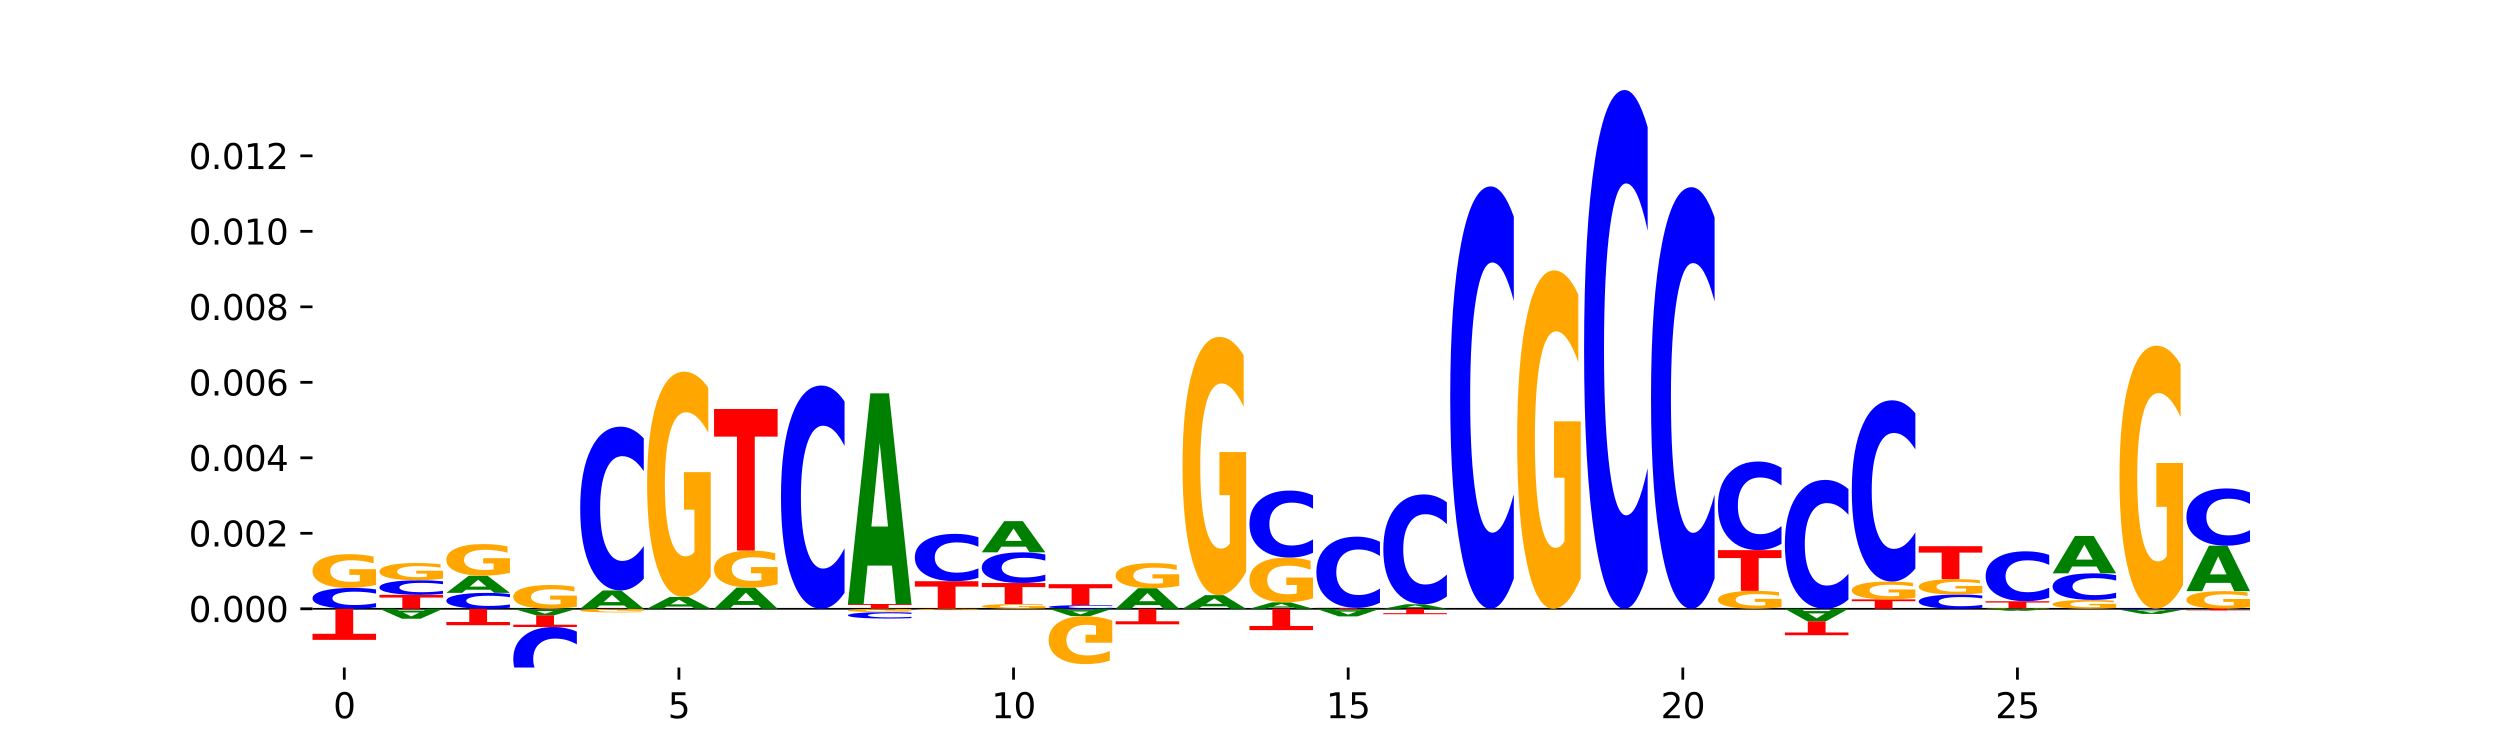 <?xml version="1.0" encoding="utf-8" standalone="no"?>
<!DOCTYPE svg PUBLIC "-//W3C//DTD SVG 1.1//EN"
  "http://www.w3.org/Graphics/SVG/1.1/DTD/svg11.dtd">
<svg xmlns:xlink="http://www.w3.org/1999/xlink" width="720pt" height="216pt" viewBox="0 0 720 216" xmlns="http://www.w3.org/2000/svg" version="1.1">
 <defs>
  <style type="text/css">*{stroke-linejoin: round; stroke-linecap: butt}</style>
 </defs>
 <g id="figure_1">
  <g id="patch_1">
   <path d="M 0 216 
L 720 216 
L 720 0 
L 0 0 
z
" style="fill: #ffffff"/>
  </g>
  <g id="axes_1">
   <g id="patch_2">
    <path d="M 90 192.24 
L 648 192.24 
L 648 25.92 
L 90 25.92 
z
" style="fill: #ffffff"/>
   </g>
   <g id="line2d_1">
    <path d="M 90 175.331 
L 648 175.331 
" clip-path="url(#pb44846cdb2)" style="fill: none; stroke: #000000; stroke-width: 0.5; stroke-linecap: square"/>
   </g>
   <g id="patch_3">
    <path d="M 108.311 174.9 
Q 106.779 175.114 105.123 175.222 
Q 103.467 175.331 101.663 175.331 
Q 96.284 175.331 93.142 174.522 
Q 90 173.712 90 172.328 
Q 90 170.938 93.142 170.13 
Q 96.284 169.321 101.663 169.321 
Q 103.467 169.321 105.123 169.43 
Q 106.779 169.538 108.311 169.752 
L 108.311 170.95 
Q 106.765 170.667 105.266 170.535 
Q 103.767 170.403 102.11 170.403 
Q 99.139 170.403 97.437 170.916 
Q 95.739 171.428 95.739 172.328 
Q 95.739 173.224 97.437 173.737 
Q 99.139 174.249 102.11 174.249 
Q 103.767 174.249 105.266 174.117 
Q 106.765 173.984 108.311 173.701 
L 108.311 174.9 
z
" clip-path="url(#pb44846cdb2)" style="fill: #0000ff"/>
   </g>
   <g id="patch_4">
    <path d="M 108.311 168.441 
Q 106.464 168.881 104.478 169.102 
Q 102.492 169.321 100.374 169.321 
Q 95.589 169.321 92.795 168.012 
Q 90 166.703 90 164.465 
Q 90 162.201 92.844 160.902 
Q 95.692 159.603 100.645 159.603 
Q 102.553 159.603 104.302 159.78 
Q 106.054 159.955 107.605 160.3 
L 107.605 162.237 
Q 106.005 161.793 104.421 161.574 
Q 102.836 161.354 101.244 161.354 
Q 98.298 161.354 96.701 162.161 
Q 95.105 162.966 95.105 164.465 
Q 95.105 165.95 96.644 166.761 
Q 98.183 167.57 101.014 167.57 
Q 101.786 167.57 102.447 167.524 
Q 103.107 167.476 103.633 167.376 
L 103.633 165.557 
L 100.616 165.557 
L 100.616 163.937 
L 108.311 163.937 
L 108.311 168.441 
z
" clip-path="url(#pb44846cdb2)" style="fill: #ffa600"/>
   </g>
   <g id="patch_5">
    <path d="M 109.275 171.315 
L 127.585 171.315 
L 127.585 172.098 
L 120.998 172.098 
L 120.998 175.331 
L 115.875 175.331 
L 115.875 172.098 
L 109.275 172.098 
L 109.275 171.315 
z
" clip-path="url(#pb44846cdb2)" style="fill: #ff0000"/>
   </g>
   <g id="patch_6">
    <path d="M 127.585 171.013 
Q 126.054 171.163 124.398 171.238 
Q 122.741 171.315 120.937 171.315 
Q 115.558 171.315 112.416 170.748 
Q 109.275 170.182 109.275 169.213 
Q 109.275 168.242 112.416 167.676 
Q 115.558 167.11 120.937 167.11 
Q 122.741 167.11 124.398 167.186 
Q 126.054 167.262 127.585 167.411 
L 127.585 168.249 
Q 126.04 168.051 124.541 167.959 
Q 123.041 167.867 121.385 167.867 
Q 118.414 167.867 116.712 168.226 
Q 115.014 168.584 115.014 169.213 
Q 115.014 169.841 116.712 170.199 
Q 118.414 170.557 121.385 170.557 
Q 123.041 170.557 124.541 170.465 
Q 126.04 170.372 127.585 170.174 
L 127.585 171.013 
z
" clip-path="url(#pb44846cdb2)" style="fill: #0000ff"/>
   </g>
   <g id="patch_7">
    <path d="M 127.585 166.661 
Q 125.739 166.885 123.753 166.998 
Q 121.766 167.11 119.649 167.11 
Q 114.864 167.11 112.069 166.442 
Q 109.275 165.774 109.275 164.631 
Q 109.275 163.475 112.119 162.812 
Q 114.966 162.149 119.92 162.149 
Q 121.828 162.149 123.576 162.24 
Q 125.328 162.329 126.88 162.505 
L 126.88 163.494 
Q 125.279 163.267 123.695 163.156 
Q 122.111 163.043 120.519 163.043 
Q 117.572 163.043 115.976 163.455 
Q 114.38 163.866 114.38 164.631 
Q 114.38 165.389 115.919 165.803 
Q 117.457 166.216 120.289 166.216 
Q 121.061 166.216 121.721 166.193 
Q 122.382 166.168 122.907 166.117 
L 122.907 165.188 
L 119.891 165.188 
L 119.891 164.362 
L 127.585 164.362 
L 127.585 166.661 
z
" clip-path="url(#pb44846cdb2)" style="fill: #ffa600"/>
   </g>
   <g id="patch_8">
    <path d="M 146.86 175.003 
Q 145.328 175.166 143.672 175.248 
Q 142.016 175.331 140.212 175.331 
Q 134.833 175.331 131.691 174.714 
Q 128.549 174.098 128.549 173.043 
Q 128.549 171.984 131.691 171.368 
Q 134.833 170.752 140.212 170.752 
Q 142.016 170.752 143.672 170.835 
Q 145.328 170.917 146.86 171.08 
L 146.86 171.993 
Q 145.315 171.777 143.815 171.677 
Q 142.316 171.577 140.66 171.577 
Q 137.689 171.577 135.986 171.967 
Q 134.288 172.357 134.288 173.043 
Q 134.288 173.726 135.986 174.117 
Q 137.689 174.506 140.66 174.506 
Q 142.316 174.506 143.815 174.406 
Q 145.315 174.305 146.86 174.089 
L 146.86 175.003 
z
" clip-path="url(#pb44846cdb2)" style="fill: #0000ff"/>
   </g>
   <g id="patch_9">
    <path d="M 141.233 169.85 
L 134.191 169.85 
L 133.079 170.752 
L 128.549 170.752 
L 135.018 165.803 
L 140.391 165.803 
L 146.86 170.752 
L 142.334 170.752 
L 141.233 169.85 
z
M 135.314 168.932 
L 140.099 168.932 
L 137.71 166.963 
L 135.314 168.932 
z
" clip-path="url(#pb44846cdb2)" style="fill: #008000"/>
   </g>
   <g id="patch_10">
    <path d="M 146.86 164.979 
Q 145.013 165.391 143.027 165.598 
Q 141.041 165.803 138.923 165.803 
Q 134.139 165.803 131.344 164.576 
Q 128.549 163.35 128.549 161.253 
Q 128.549 159.132 131.393 157.915 
Q 134.241 156.698 139.194 156.698 
Q 141.103 156.698 142.851 156.864 
Q 144.603 157.027 146.154 157.351 
L 146.154 159.166 
Q 144.554 158.75 142.97 158.545 
Q 141.386 158.338 139.793 158.338 
Q 136.847 158.338 135.251 159.094 
Q 133.654 159.848 133.654 161.253 
Q 133.654 162.645 135.193 163.405 
Q 136.732 164.163 139.564 164.163 
Q 140.335 164.163 140.996 164.119 
Q 141.657 164.074 142.182 163.98 
L 142.182 162.276 
L 139.166 162.276 
L 139.166 160.759 
L 146.86 160.759 
L 146.86 164.979 
z
" clip-path="url(#pb44846cdb2)" style="fill: #ffa600"/>
   </g>
   <g id="patch_11">
    <path d="M 166.135 174.711 
Q 164.288 175.021 162.302 175.177 
Q 160.316 175.331 158.198 175.331 
Q 153.413 175.331 150.618 174.408 
Q 147.824 173.486 147.824 171.907 
Q 147.824 170.311 150.668 169.395 
Q 153.516 168.479 158.469 168.479 
Q 160.377 168.479 162.125 168.604 
Q 163.878 168.727 165.429 168.971 
L 165.429 170.336 
Q 163.828 170.024 162.244 169.869 
Q 160.66 169.714 159.068 169.714 
Q 156.122 169.714 154.525 170.283 
Q 152.929 170.85 152.929 171.907 
Q 152.929 172.955 154.468 173.527 
Q 156.007 174.097 158.838 174.097 
Q 159.61 174.097 160.27 174.064 
Q 160.931 174.03 161.456 173.96 
L 161.456 172.677 
L 158.44 172.677 
L 158.44 171.535 
L 166.135 171.535 
L 166.135 174.711 
z
" clip-path="url(#pb44846cdb2)" style="fill: #ffa600"/>
   </g>
   <g id="patch_12">
    <path d="M 179.782 174.37 
L 172.74 174.37 
L 171.628 175.331 
L 167.098 175.331 
L 173.568 170.054 
L 178.94 170.054 
L 185.409 175.331 
L 180.883 175.331 
L 179.782 174.37 
z
M 173.863 173.39 
L 178.648 173.39 
L 176.26 171.291 
L 173.863 173.39 
z
" clip-path="url(#pb44846cdb2)" style="fill: #008000"/>
   </g>
   <g id="patch_13">
    <path d="M 185.409 166.673 
Q 183.878 168.349 182.221 169.197 
Q 180.565 170.054 178.761 170.054 
Q 173.382 170.054 170.24 163.701 
Q 167.098 157.348 167.098 146.483 
Q 167.098 135.579 170.24 129.235 
Q 173.382 122.882 178.761 122.882 
Q 180.565 122.882 182.221 123.74 
Q 183.878 124.587 185.409 126.263 
L 185.409 135.667 
Q 183.864 133.445 182.364 132.412 
Q 180.865 131.379 179.209 131.379 
Q 176.238 131.379 174.535 135.403 
Q 172.838 139.418 172.838 146.483 
Q 172.838 153.518 174.535 157.542 
Q 176.238 161.557 179.209 161.557 
Q 180.865 161.557 182.364 160.524 
Q 183.864 159.482 185.409 157.26 
L 185.409 166.673 
z
" clip-path="url(#pb44846cdb2)" style="fill: #0000ff"/>
   </g>
   <g id="patch_14">
    <path d="M 186.373 175.298 
L 204.684 175.298 
L 204.684 175.304 
L 198.096 175.304 
L 198.096 175.331 
L 192.973 175.331 
L 192.973 175.304 
L 186.373 175.304 
L 186.373 175.298 
z
" clip-path="url(#pb44846cdb2)" style="fill: #ff0000"/>
   </g>
   <g id="patch_15">
    <path d="M 199.057 174.681 
L 192.015 174.681 
L 190.903 175.298 
L 186.373 175.298 
L 192.842 171.91 
L 198.215 171.91 
L 204.684 175.298 
L 200.158 175.298 
L 199.057 174.681 
z
M 193.138 174.052 
L 197.923 174.052 
L 195.534 172.705 
L 193.138 174.052 
z
" clip-path="url(#pb44846cdb2)" style="fill: #008000"/>
   </g>
   <g id="patch_16">
    <path d="M 204.684 166.042 
Q 202.837 168.976 200.851 170.45 
Q 198.865 171.91 196.747 171.91 
Q 191.962 171.91 189.168 163.175 
Q 186.373 154.439 186.373 139.5 
Q 186.373 124.386 189.217 115.718 
Q 192.065 107.049 197.018 107.049 
Q 198.926 107.049 200.675 108.228 
Q 202.427 109.393 203.978 111.698 
L 203.978 124.627 
Q 202.378 121.666 200.794 120.206 
Q 199.21 118.732 197.617 118.732 
Q 194.671 118.732 193.074 124.118 
Q 191.478 129.491 191.478 139.5 
Q 191.478 149.415 193.017 154.828 
Q 194.556 160.227 197.387 160.227 
Q 198.159 160.227 198.82 159.919 
Q 199.48 159.597 200.006 158.927 
L 200.006 146.788 
L 196.989 146.788 
L 196.989 135.976 
L 204.684 135.976 
L 204.684 166.042 
z
" clip-path="url(#pb44846cdb2)" style="fill: #ffa600"/>
   </g>
   <g id="patch_17">
    <path d="M 218.332 174.219 
L 211.29 174.219 
L 210.178 175.331 
L 205.648 175.331 
L 212.117 169.226 
L 217.489 169.226 
L 223.959 175.331 
L 219.432 175.331 
L 218.332 174.219 
z
M 212.413 173.086 
L 217.197 173.086 
L 214.809 170.658 
L 212.413 173.086 
z
" clip-path="url(#pb44846cdb2)" style="fill: #008000"/>
   </g>
   <g id="patch_18">
    <path d="M 223.959 168.261 
Q 222.112 168.744 220.126 168.986 
Q 218.139 169.226 216.022 169.226 
Q 211.237 169.226 208.442 167.79 
Q 205.648 166.354 205.648 163.898 
Q 205.648 161.413 208.492 159.988 
Q 211.34 158.563 216.293 158.563 
Q 218.201 158.563 219.949 158.756 
Q 221.701 158.948 223.253 159.327 
L 223.253 161.453 
Q 221.652 160.966 220.068 160.726 
Q 218.484 160.483 216.892 160.483 
Q 213.945 160.483 212.349 161.369 
Q 210.753 162.252 210.753 163.898 
Q 210.753 165.528 212.292 166.418 
Q 213.831 167.305 216.662 167.305 
Q 217.434 167.305 218.094 167.255 
Q 218.755 167.202 219.28 167.092 
L 219.28 165.096 
L 216.264 165.096 
L 216.264 163.318 
L 223.959 163.318 
L 223.959 168.261 
z
" clip-path="url(#pb44846cdb2)" style="fill: #ffa600"/>
   </g>
   <g id="patch_19">
    <path d="M 205.648 117.791 
L 223.959 117.791 
L 223.959 125.743 
L 217.371 125.743 
L 217.371 158.563 
L 212.248 158.563 
L 212.248 125.743 
L 205.648 125.743 
L 205.648 117.791 
z
" clip-path="url(#pb44846cdb2)" style="fill: #ff0000"/>
   </g>
   <g id="patch_20">
    <path d="M 243.233 170.722 
Q 241.701 173.007 240.045 174.162 
Q 238.389 175.331 236.585 175.331 
Q 231.206 175.331 228.064 166.67 
Q 224.922 158.009 224.922 143.198 
Q 224.922 128.334 228.064 119.686 
Q 231.206 111.026 236.585 111.026 
Q 238.389 111.026 240.045 112.194 
Q 241.701 113.35 243.233 115.635 
L 243.233 128.454 
Q 241.688 125.425 240.188 124.017 
Q 238.689 122.609 237.033 122.609 
Q 234.062 122.609 232.359 128.095 
Q 230.661 133.568 230.661 143.198 
Q 230.661 152.789 232.359 158.275 
Q 234.062 163.748 237.033 163.748 
Q 238.689 163.748 240.188 162.34 
Q 241.688 160.919 243.233 157.89 
L 243.233 170.722 
z
" clip-path="url(#pb44846cdb2)" style="fill: #0000ff"/>
   </g>
   <g id="patch_21">
    <path d="M 244.197 173.95 
L 262.508 173.95 
L 262.508 174.219 
L 255.92 174.219 
L 255.92 175.331 
L 250.797 175.331 
L 250.797 174.219 
L 244.197 174.219 
L 244.197 173.95 
z
" clip-path="url(#pb44846cdb2)" style="fill: #ff0000"/>
   </g>
   <g id="patch_22">
    <path d="M 256.881 162.898 
L 249.839 162.898 
L 248.727 173.95 
L 244.197 173.95 
L 250.666 113.283 
L 256.039 113.283 
L 262.508 173.95 
L 257.982 173.95 
L 256.881 162.898 
z
M 250.962 151.638 
L 255.746 151.638 
L 253.358 127.507 
L 250.962 151.638 
z
" clip-path="url(#pb44846cdb2)" style="fill: #008000"/>
   </g>
   <g id="patch_23">
    <path d="M 263.472 167.391 
L 281.782 167.391 
L 281.782 168.939 
L 275.195 168.939 
L 275.195 175.331 
L 270.072 175.331 
L 270.072 168.939 
L 263.472 168.939 
L 263.472 167.391 
z
" clip-path="url(#pb44846cdb2)" style="fill: #ff0000"/>
   </g>
   <g id="patch_24">
    <path d="M 281.782 166.413 
Q 280.251 166.897 278.594 167.143 
Q 276.938 167.391 275.134 167.391 
Q 269.755 167.391 266.613 165.553 
Q 263.472 163.716 263.472 160.574 
Q 263.472 157.421 266.613 155.587 
Q 269.755 153.75 275.134 153.75 
Q 276.938 153.75 278.594 153.998 
Q 280.251 154.243 281.782 154.727 
L 281.782 157.447 
Q 280.237 156.804 278.737 156.505 
Q 277.238 156.207 275.582 156.207 
Q 272.611 156.207 270.908 157.37 
Q 269.211 158.531 269.211 160.574 
Q 269.211 162.609 270.908 163.772 
Q 272.611 164.933 275.582 164.933 
Q 277.238 164.933 278.737 164.635 
Q 280.237 164.333 281.782 163.691 
L 281.782 166.413 
z
" clip-path="url(#pb44846cdb2)" style="fill: #0000ff"/>
   </g>
   <g id="patch_25">
    <path d="M 301.057 175.208 
Q 299.21 175.269 297.224 175.3 
Q 295.238 175.331 293.12 175.331 
Q 288.335 175.331 285.541 175.147 
Q 282.746 174.963 282.746 174.649 
Q 282.746 174.331 285.59 174.148 
Q 288.438 173.966 293.391 173.966 
Q 295.299 173.966 297.048 173.991 
Q 298.8 174.015 300.351 174.064 
L 300.351 174.336 
Q 298.751 174.274 297.167 174.243 
Q 295.583 174.212 293.99 174.212 
Q 291.044 174.212 289.448 174.325 
Q 287.851 174.438 287.851 174.649 
Q 287.851 174.858 289.39 174.972 
Q 290.929 175.085 293.761 175.085 
Q 294.532 175.085 295.193 175.079 
Q 295.853 175.072 296.379 175.058 
L 296.379 174.802 
L 293.362 174.802 
L 293.362 174.575 
L 301.057 174.575 
L 301.057 175.208 
z
" clip-path="url(#pb44846cdb2)" style="fill: #ffa600"/>
   </g>
   <g id="patch_26">
    <path d="M 282.746 167.908 
L 301.057 167.908 
L 301.057 169.089 
L 294.469 169.089 
L 294.469 173.966 
L 289.347 173.966 
L 289.347 169.089 
L 282.746 169.089 
L 282.746 167.908 
z
" clip-path="url(#pb44846cdb2)" style="fill: #ff0000"/>
   </g>
   <g id="patch_27">
    <path d="M 301.057 167.274 
Q 299.525 167.588 297.869 167.747 
Q 296.213 167.908 294.409 167.908 
Q 289.03 167.908 285.888 166.717 
Q 282.746 165.527 282.746 163.491 
Q 282.746 161.448 285.888 160.26 
Q 289.03 159.069 294.409 159.069 
Q 296.213 159.069 297.869 159.23 
Q 299.525 159.389 301.057 159.703 
L 301.057 161.465 
Q 299.511 161.049 298.012 160.855 
Q 296.513 160.661 294.856 160.661 
Q 291.885 160.661 290.183 161.415 
Q 288.485 162.168 288.485 163.491 
Q 288.485 164.81 290.183 165.564 
Q 291.885 166.316 294.856 166.316 
Q 296.513 166.316 298.012 166.122 
Q 299.511 165.927 301.057 165.511 
L 301.057 167.274 
z
" clip-path="url(#pb44846cdb2)" style="fill: #0000ff"/>
   </g>
   <g id="patch_28">
    <path d="M 295.43 157.434 
L 288.388 157.434 
L 287.276 159.069 
L 282.746 159.069 
L 289.215 150.092 
L 294.588 150.092 
L 301.057 159.069 
L 296.531 159.069 
L 295.43 157.434 
z
M 289.511 155.768 
L 294.296 155.768 
L 291.907 152.197 
L 289.511 155.768 
z
" clip-path="url(#pb44846cdb2)" style="fill: #008000"/>
   </g>
   <g id="patch_29">
    <path d="M 320.332 175.256 
Q 318.8 175.293 317.144 175.312 
Q 315.487 175.331 313.684 175.331 
Q 308.304 175.331 305.163 175.191 
Q 302.021 175.05 302.021 174.809 
Q 302.021 174.568 305.163 174.427 
Q 308.304 174.287 313.684 174.287 
Q 315.487 174.287 317.144 174.305 
Q 318.8 174.324 320.332 174.361 
L 320.332 174.57 
Q 318.786 174.52 317.287 174.498 
Q 315.787 174.475 314.131 174.475 
Q 311.16 174.475 309.458 174.564 
Q 307.76 174.653 307.76 174.809 
Q 307.76 174.965 309.458 175.054 
Q 311.16 175.143 314.131 175.143 
Q 315.787 175.143 317.287 175.12 
Q 318.786 175.097 320.332 175.048 
L 320.332 175.256 
z
" clip-path="url(#pb44846cdb2)" style="fill: #0000ff"/>
   </g>
   <g id="patch_30">
    <path d="M 302.021 168.239 
L 320.332 168.239 
L 320.332 169.419 
L 313.744 169.419 
L 313.744 174.287 
L 308.621 174.287 
L 308.621 169.419 
L 302.021 169.419 
L 302.021 168.239 
z
" clip-path="url(#pb44846cdb2)" style="fill: #ff0000"/>
   </g>
   <g id="patch_31">
    <path d="M 333.979 174.25 
L 326.937 174.25 
L 325.825 175.331 
L 321.295 175.331 
L 327.765 169.394 
L 333.137 169.394 
L 339.606 175.331 
L 335.08 175.331 
L 333.979 174.25 
z
M 328.06 173.148 
L 332.845 173.148 
L 330.456 170.786 
L 328.06 173.148 
z
" clip-path="url(#pb44846cdb2)" style="fill: #008000"/>
   </g>
   <g id="patch_32">
    <path d="M 339.606 168.741 
Q 337.76 169.067 335.773 169.232 
Q 333.787 169.394 331.67 169.394 
Q 326.885 169.394 324.09 168.422 
Q 321.295 167.449 321.295 165.786 
Q 321.295 164.103 324.139 163.138 
Q 326.987 162.173 331.94 162.173 
Q 333.849 162.173 335.597 162.304 
Q 337.349 162.434 338.9 162.691 
L 338.9 164.13 
Q 337.3 163.801 335.716 163.638 
Q 334.132 163.474 332.54 163.474 
Q 329.593 163.474 327.997 164.073 
Q 326.4 164.672 326.4 165.786 
Q 326.4 166.89 327.939 167.492 
Q 329.478 168.093 332.31 168.093 
Q 333.081 168.093 333.742 168.059 
Q 334.403 168.023 334.928 167.949 
L 334.928 166.597 
L 331.912 166.597 
L 331.912 165.394 
L 339.606 165.394 
L 339.606 168.741 
z
" clip-path="url(#pb44846cdb2)" style="fill: #ffa600"/>
   </g>
   <g id="patch_33">
    <path d="M 353.254 174.616 
L 346.212 174.616 
L 345.1 175.331 
L 340.57 175.331 
L 347.039 171.403 
L 352.412 171.403 
L 358.881 175.331 
L 354.355 175.331 
L 353.254 174.616 
z
M 347.335 173.887 
L 352.12 173.887 
L 349.731 172.324 
L 347.335 173.887 
z
" clip-path="url(#pb44846cdb2)" style="fill: #008000"/>
   </g>
   <g id="patch_34">
    <path d="M 358.881 164.674 
Q 357.034 168.039 355.048 169.728 
Q 353.062 171.403 350.944 171.403 
Q 346.159 171.403 343.365 161.386 
Q 340.57 151.37 340.57 134.24 
Q 340.57 116.911 343.414 106.971 
Q 346.262 97.031 351.215 97.031 
Q 353.123 97.031 354.871 98.383 
Q 356.624 99.72 358.175 102.362 
L 358.175 117.187 
Q 356.575 113.792 354.99 112.117 
Q 353.406 110.428 351.814 110.428 
Q 348.868 110.428 347.271 116.603 
Q 345.675 122.764 345.675 134.24 
Q 345.675 145.609 347.214 151.815 
Q 348.753 158.007 351.584 158.007 
Q 352.356 158.007 353.017 157.653 
Q 353.677 157.285 354.203 156.516 
L 354.203 142.598 
L 351.186 142.598 
L 351.186 130.2 
L 358.881 130.2 
L 358.881 164.674 
z
" clip-path="url(#pb44846cdb2)" style="fill: #ffa600"/>
   </g>
   <g id="patch_35">
    <path d="M 372.529 174.994 
L 365.486 174.994 
L 364.375 175.331 
L 359.845 175.331 
L 366.314 173.48 
L 371.686 173.48 
L 378.155 175.331 
L 373.629 175.331 
L 372.529 174.994 
z
M 366.61 174.65 
L 371.394 174.65 
L 369.006 173.914 
L 366.61 174.65 
z
" clip-path="url(#pb44846cdb2)" style="fill: #008000"/>
   </g>
   <g id="patch_36">
    <path d="M 378.155 172.313 
Q 376.309 172.897 374.323 173.19 
Q 372.336 173.48 370.219 173.48 
Q 365.434 173.48 362.639 171.743 
Q 359.845 170.006 359.845 167.035 
Q 359.845 164.03 362.688 162.306 
Q 365.536 160.582 370.49 160.582 
Q 372.398 160.582 374.146 160.817 
Q 375.898 161.049 377.45 161.507 
L 377.45 164.078 
Q 375.849 163.489 374.265 163.199 
Q 372.681 162.906 371.089 162.906 
Q 368.142 162.906 366.546 163.977 
Q 364.95 165.045 364.95 167.035 
Q 364.95 169.007 366.489 170.083 
Q 368.027 171.157 370.859 171.157 
Q 371.63 171.157 372.291 171.096 
Q 372.952 171.032 373.477 170.898 
L 373.477 168.485 
L 370.461 168.485 
L 370.461 166.335 
L 378.155 166.335 
L 378.155 172.313 
z
" clip-path="url(#pb44846cdb2)" style="fill: #ffa600"/>
   </g>
   <g id="patch_37">
    <path d="M 378.155 159.199 
Q 376.624 159.885 374.968 160.232 
Q 373.311 160.582 371.507 160.582 
Q 366.128 160.582 362.986 157.983 
Q 359.845 155.384 359.845 150.939 
Q 359.845 146.478 362.986 143.883 
Q 366.128 141.283 371.507 141.283 
Q 373.311 141.283 374.968 141.634 
Q 376.624 141.981 378.155 142.667 
L 378.155 146.514 
Q 376.61 145.605 375.111 145.182 
Q 373.611 144.76 371.955 144.76 
Q 368.984 144.76 367.281 146.406 
Q 365.584 148.049 365.584 150.939 
Q 365.584 153.817 367.281 155.464 
Q 368.984 157.106 371.955 157.106 
Q 373.611 157.106 375.111 156.684 
Q 376.61 156.257 378.155 155.348 
L 378.155 159.199 
z
" clip-path="url(#pb44846cdb2)" style="fill: #0000ff"/>
   </g>
   <g id="patch_38">
    <path d="M 379.119 175.063 
L 397.43 175.063 
L 397.43 175.115 
L 390.842 175.115 
L 390.842 175.331 
L 385.72 175.331 
L 385.72 175.115 
L 379.119 175.115 
L 379.119 175.063 
z
" clip-path="url(#pb44846cdb2)" style="fill: #ff0000"/>
   </g>
   <g id="patch_39">
    <path d="M 397.43 173.593 
Q 395.898 174.322 394.242 174.69 
Q 392.586 175.063 390.782 175.063 
Q 385.403 175.063 382.261 172.301 
Q 379.119 169.54 379.119 164.817 
Q 379.119 160.077 382.261 157.32 
Q 385.403 154.558 390.782 154.558 
Q 392.586 154.558 394.242 154.931 
Q 395.898 155.299 397.43 156.028 
L 397.43 160.115 
Q 395.885 159.15 394.385 158.701 
Q 392.886 158.252 391.23 158.252 
Q 388.258 158.252 386.556 160.001 
Q 384.858 161.746 384.858 164.817 
Q 384.858 167.875 386.556 169.624 
Q 388.258 171.369 391.23 171.369 
Q 392.886 171.369 394.385 170.921 
Q 395.885 170.467 397.43 169.502 
L 397.43 173.593 
z
" clip-path="url(#pb44846cdb2)" style="fill: #0000ff"/>
   </g>
   <g id="patch_40">
    <path d="M 411.078 175.095 
L 404.036 175.095 
L 402.924 175.331 
L 398.394 175.331 
L 404.863 174.037 
L 410.235 174.037 
L 416.705 175.331 
L 412.178 175.331 
L 411.078 175.095 
z
M 405.159 174.855 
L 409.943 174.855 
L 407.555 174.34 
L 405.159 174.855 
z
" clip-path="url(#pb44846cdb2)" style="fill: #008000"/>
   </g>
   <g id="patch_41">
    <path d="M 416.705 171.768 
Q 415.173 172.893 413.517 173.462 
Q 411.861 174.037 410.057 174.037 
Q 404.677 174.037 401.536 169.775 
Q 398.394 165.513 398.394 158.224 
Q 398.394 150.909 401.536 146.654 
Q 404.677 142.392 410.057 142.392 
Q 411.861 142.392 413.517 142.967 
Q 415.173 143.536 416.705 144.66 
L 416.705 150.968 
Q 415.159 149.478 413.66 148.785 
Q 412.16 148.092 410.504 148.092 
Q 407.533 148.092 405.831 150.792 
Q 404.133 153.485 404.133 158.224 
Q 404.133 162.944 405.831 165.643 
Q 407.533 168.337 410.504 168.337 
Q 412.16 168.337 413.66 167.644 
Q 415.159 166.944 416.705 165.454 
L 416.705 171.768 
z
" clip-path="url(#pb44846cdb2)" style="fill: #0000ff"/>
   </g>
   <g id="patch_42">
    <path d="M 435.979 166.612 
Q 434.448 170.934 432.791 173.12 
Q 431.135 175.331 429.331 175.331 
Q 423.952 175.331 420.81 158.948 
Q 417.668 142.565 417.668 114.548 
Q 417.668 86.43 420.81 70.072 
Q 423.952 53.689 429.331 53.689 
Q 431.135 53.689 432.791 55.9 
Q 434.448 58.086 435.979 62.408 
L 435.979 86.656 
Q 434.434 80.927 432.934 78.264 
Q 431.435 75.6 429.779 75.6 
Q 426.808 75.6 425.105 85.978 
Q 423.408 96.33 423.408 114.548 
Q 423.408 132.69 425.105 143.067 
Q 426.808 153.42 429.779 153.42 
Q 431.435 153.42 432.934 150.756 
Q 434.434 148.068 435.979 142.339 
L 435.979 166.612 
z
" clip-path="url(#pb44846cdb2)" style="fill: #0000ff"/>
   </g>
   <g id="patch_43">
    <path d="M 455.254 166.513 
Q 453.407 170.922 451.421 173.137 
Q 449.435 175.331 447.317 175.331 
Q 442.532 175.331 439.738 162.205 
Q 436.943 149.079 436.943 126.632 
Q 436.943 103.924 439.787 90.898 
Q 442.635 77.873 447.588 77.873 
Q 449.496 77.873 451.245 79.645 
Q 452.997 81.396 454.548 84.859 
L 454.548 104.286 
Q 452.948 99.837 451.364 97.642 
Q 449.779 95.428 448.187 95.428 
Q 445.241 95.428 443.644 103.521 
Q 442.048 111.594 442.048 126.632 
Q 442.048 141.53 443.587 149.663 
Q 445.126 157.776 447.957 157.776 
Q 448.729 157.776 449.39 157.313 
Q 450.05 156.83 450.576 155.823 
L 450.576 137.584 
L 447.559 137.584 
L 447.559 121.338 
L 455.254 121.338 
L 455.254 166.513 
z
" clip-path="url(#pb44846cdb2)" style="fill: #ffa600"/>
   </g>
   <g id="patch_44">
    <path d="M 474.528 164.622 
Q 472.997 169.93 471.341 172.615 
Q 469.684 175.331 467.88 175.331 
Q 462.501 175.331 459.359 155.208 
Q 456.218 135.085 456.218 100.672 
Q 456.218 66.135 459.359 46.043 
Q 462.501 25.92 467.88 25.92 
Q 469.684 25.92 471.341 28.636 
Q 472.997 31.321 474.528 36.63 
L 474.528 66.413 
Q 472.983 59.376 471.484 56.105 
Q 469.984 52.833 468.328 52.833 
Q 465.357 52.833 463.655 65.58 
Q 461.957 78.296 461.957 100.672 
Q 461.957 122.955 463.655 135.702 
Q 465.357 148.418 468.328 148.418 
Q 469.984 148.418 471.484 145.147 
Q 472.983 141.844 474.528 134.807 
L 474.528 164.622 
z
" clip-path="url(#pb44846cdb2)" style="fill: #0000ff"/>
   </g>
   <g id="patch_45">
    <path d="M 493.803 166.628 
Q 492.271 170.942 490.615 173.124 
Q 488.959 175.331 487.155 175.331 
Q 481.776 175.331 478.634 158.977 
Q 475.492 142.623 475.492 114.656 
Q 475.492 86.589 478.634 70.26 
Q 481.776 53.906 487.155 53.906 
Q 488.959 53.906 490.615 56.113 
Q 492.271 58.295 493.803 62.609 
L 493.803 86.814 
Q 492.258 81.095 490.758 78.437 
Q 489.259 75.778 487.603 75.778 
Q 484.632 75.778 482.929 86.137 
Q 481.231 96.471 481.231 114.656 
Q 481.231 132.766 482.929 143.125 
Q 484.632 153.459 487.603 153.459 
Q 489.259 153.459 490.758 150.8 
Q 492.258 148.116 493.803 142.398 
L 493.803 166.628 
z
" clip-path="url(#pb44846cdb2)" style="fill: #0000ff"/>
   </g>
   <g id="patch_46">
    <path d="M 513.078 174.864 
Q 511.231 175.098 509.245 175.215 
Q 507.259 175.331 505.141 175.331 
Q 500.356 175.331 497.561 174.636 
Q 494.767 173.94 494.767 172.751 
Q 494.767 171.548 497.611 170.858 
Q 500.459 170.168 505.412 170.168 
Q 507.32 170.168 509.068 170.262 
Q 510.821 170.354 512.372 170.538 
L 512.372 171.567 
Q 510.771 171.331 509.187 171.215 
Q 507.603 171.098 506.011 171.098 
Q 503.065 171.098 501.468 171.527 
Q 499.872 171.954 499.872 172.751 
Q 499.872 173.54 501.411 173.971 
Q 502.95 174.401 505.781 174.401 
Q 506.553 174.401 507.213 174.377 
Q 507.874 174.351 508.399 174.298 
L 508.399 173.331 
L 505.383 173.331 
L 505.383 172.471 
L 513.078 172.471 
L 513.078 174.864 
z
" clip-path="url(#pb44846cdb2)" style="fill: #ffa600"/>
   </g>
   <g id="patch_47">
    <path d="M 494.767 158.439 
L 513.078 158.439 
L 513.078 160.726 
L 506.49 160.726 
L 506.49 170.168 
L 501.367 170.168 
L 501.367 160.726 
L 494.767 160.726 
L 494.767 158.439 
z
" clip-path="url(#pb44846cdb2)" style="fill: #ff0000"/>
   </g>
   <g id="patch_48">
    <path d="M 513.078 156.609 
Q 511.546 157.516 509.89 157.975 
Q 508.234 158.439 506.43 158.439 
Q 501.05 158.439 497.909 155.001 
Q 494.767 151.563 494.767 145.684 
Q 494.767 139.784 497.909 136.351 
Q 501.05 132.914 506.43 132.914 
Q 508.234 132.914 509.89 133.378 
Q 511.546 133.836 513.078 134.743 
L 513.078 139.831 
Q 511.532 138.629 510.033 138.07 
Q 508.533 137.511 506.877 137.511 
Q 503.906 137.511 502.204 139.689 
Q 500.506 141.861 500.506 145.684 
Q 500.506 149.491 502.204 151.669 
Q 503.906 153.841 506.877 153.841 
Q 508.533 153.841 510.033 153.282 
Q 511.532 152.718 513.078 151.516 
L 513.078 156.609 
z
" clip-path="url(#pb44846cdb2)" style="fill: #0000ff"/>
   </g>
   <g id="patch_49">
    <path d="M 532.352 172.67 
Q 530.821 173.989 529.164 174.656 
Q 527.508 175.331 525.704 175.331 
Q 520.325 175.331 517.183 170.331 
Q 514.041 165.332 514.041 156.782 
Q 514.041 148.201 517.183 143.209 
Q 520.325 138.209 525.704 138.209 
Q 527.508 138.209 529.164 138.884 
Q 530.821 139.551 532.352 140.87 
L 532.352 148.27 
Q 530.807 146.522 529.307 145.709 
Q 527.808 144.896 526.152 144.896 
Q 523.181 144.896 521.478 148.063 
Q 519.781 151.222 519.781 156.782 
Q 519.781 162.318 521.478 165.485 
Q 523.181 168.644 526.152 168.644 
Q 527.808 168.644 529.307 167.832 
Q 530.807 167.011 532.352 165.263 
L 532.352 172.67 
z
" clip-path="url(#pb44846cdb2)" style="fill: #0000ff"/>
   </g>
   <g id="patch_50">
    <path d="M 533.316 172.618 
L 551.627 172.618 
L 551.627 173.147 
L 545.039 173.147 
L 545.039 175.331 
L 539.916 175.331 
L 539.916 173.147 
L 533.316 173.147 
L 533.316 172.618 
z
" clip-path="url(#pb44846cdb2)" style="fill: #ff0000"/>
   </g>
   <g id="patch_51">
    <path d="M 551.627 172.153 
Q 549.78 172.385 547.794 172.502 
Q 545.808 172.618 543.69 172.618 
Q 538.905 172.618 536.111 171.926 
Q 533.316 171.235 533.316 170.052 
Q 533.316 168.856 536.16 168.17 
Q 539.008 167.484 543.961 167.484 
Q 545.869 167.484 547.618 167.577 
Q 549.37 167.67 550.921 167.852 
L 550.921 168.875 
Q 549.321 168.641 547.737 168.525 
Q 546.153 168.409 544.56 168.409 
Q 541.614 168.409 540.017 168.835 
Q 538.421 169.26 538.421 170.052 
Q 538.421 170.837 539.96 171.266 
Q 541.499 171.693 544.33 171.693 
Q 545.102 171.693 545.763 171.669 
Q 546.423 171.643 546.949 171.59 
L 546.949 170.629 
L 543.932 170.629 
L 543.932 169.774 
L 551.627 169.774 
L 551.627 172.153 
z
" clip-path="url(#pb44846cdb2)" style="fill: #ffa600"/>
   </g>
   <g id="patch_52">
    <path d="M 551.627 163.743 
Q 550.095 165.597 548.439 166.535 
Q 546.783 167.484 544.979 167.484 
Q 539.6 167.484 536.458 160.455 
Q 533.316 153.425 533.316 141.404 
Q 533.316 129.34 536.458 122.321 
Q 539.6 115.292 544.979 115.292 
Q 546.783 115.292 548.439 116.24 
Q 550.095 117.178 551.627 119.033 
L 551.627 129.437 
Q 550.081 126.979 548.582 125.836 
Q 547.083 124.693 545.426 124.693 
Q 542.455 124.693 540.753 129.146 
Q 539.055 133.588 539.055 141.404 
Q 539.055 149.188 540.753 153.641 
Q 542.455 158.083 545.426 158.083 
Q 547.083 158.083 548.582 156.94 
Q 550.081 155.786 551.627 153.328 
L 551.627 163.743 
z
" clip-path="url(#pb44846cdb2)" style="fill: #0000ff"/>
   </g>
   <g id="patch_53">
    <path d="M 570.902 175.036 
Q 569.37 175.182 567.714 175.256 
Q 566.057 175.331 564.254 175.331 
Q 558.874 175.331 555.732 174.776 
Q 552.591 174.221 552.591 173.271 
Q 552.591 172.318 555.732 171.764 
Q 558.874 171.209 564.254 171.209 
Q 566.057 171.209 567.714 171.284 
Q 569.37 171.358 570.902 171.504 
L 570.902 172.326 
Q 569.356 172.132 567.857 172.041 
Q 566.357 171.951 564.701 171.951 
Q 561.73 171.951 560.028 172.303 
Q 558.33 172.654 558.33 173.271 
Q 558.33 173.886 560.028 174.238 
Q 561.73 174.589 564.701 174.589 
Q 566.357 174.589 567.857 174.498 
Q 569.356 174.407 570.902 174.213 
L 570.902 175.036 
z
" clip-path="url(#pb44846cdb2)" style="fill: #0000ff"/>
   </g>
   <g id="patch_54">
    <path d="M 570.902 170.808 
Q 569.055 171.008 567.069 171.109 
Q 565.082 171.209 562.965 171.209 
Q 558.18 171.209 555.385 170.612 
Q 552.591 170.015 552.591 168.994 
Q 552.591 167.961 555.435 167.369 
Q 558.283 166.777 563.236 166.777 
Q 565.144 166.777 566.892 166.857 
Q 568.644 166.937 570.196 167.094 
L 570.196 167.978 
Q 568.595 167.776 567.011 167.676 
Q 565.427 167.575 563.835 167.575 
Q 560.888 167.575 559.292 167.943 
Q 557.696 168.31 557.696 168.994 
Q 557.696 169.672 559.235 170.041 
Q 560.774 170.41 563.605 170.41 
Q 564.377 170.41 565.037 170.389 
Q 565.698 170.367 566.223 170.322 
L 566.223 169.492 
L 563.207 169.492 
L 563.207 168.753 
L 570.902 168.753 
L 570.902 170.808 
z
" clip-path="url(#pb44846cdb2)" style="fill: #ffa600"/>
   </g>
   <g id="patch_55">
    <path d="M 552.591 157.304 
L 570.902 157.304 
L 570.902 159.151 
L 564.314 159.151 
L 564.314 166.777 
L 559.191 166.777 
L 559.191 159.151 
L 552.591 159.151 
L 552.591 157.304 
z
" clip-path="url(#pb44846cdb2)" style="fill: #ff0000"/>
   </g>
   <g id="patch_56">
    <path d="M 590.176 175.313 
Q 588.329 175.322 586.343 175.327 
Q 584.357 175.331 582.24 175.331 
Q 577.455 175.331 574.66 175.304 
Q 571.865 175.277 571.865 175.231 
Q 571.865 175.185 574.709 175.158 
Q 577.557 175.131 582.51 175.131 
Q 584.419 175.131 586.167 175.135 
Q 587.919 175.139 589.47 175.146 
L 589.47 175.186 
Q 587.87 175.176 586.286 175.172 
Q 584.702 175.167 583.11 175.167 
Q 580.163 175.167 578.567 175.184 
Q 576.97 175.201 576.97 175.231 
Q 576.97 175.262 578.509 175.279 
Q 580.048 175.295 582.88 175.295 
Q 583.651 175.295 584.312 175.294 
Q 584.973 175.293 585.498 175.291 
L 585.498 175.254 
L 582.482 175.254 
L 582.482 175.22 
L 590.176 175.22 
L 590.176 175.313 
z
" clip-path="url(#pb44846cdb2)" style="fill: #ffa600"/>
   </g>
   <g id="patch_57">
    <path d="M 571.865 173.155 
L 590.176 173.155 
L 590.176 173.541 
L 583.589 173.541 
L 583.589 175.131 
L 578.466 175.131 
L 578.466 173.541 
L 571.865 173.541 
L 571.865 173.155 
z
" clip-path="url(#pb44846cdb2)" style="fill: #ff0000"/>
   </g>
   <g id="patch_58">
    <path d="M 590.176 172.125 
Q 588.644 172.636 586.988 172.894 
Q 585.332 173.155 583.528 173.155 
Q 578.149 173.155 575.007 171.219 
Q 571.865 169.282 571.865 165.97 
Q 571.865 162.646 575.007 160.713 
Q 578.149 158.776 583.528 158.776 
Q 585.332 158.776 586.988 159.037 
Q 588.644 159.296 590.176 159.807 
L 590.176 162.673 
Q 588.631 161.996 587.131 161.681 
Q 585.632 161.366 583.976 161.366 
Q 581.005 161.366 579.302 162.593 
Q 577.604 163.817 577.604 165.97 
Q 577.604 168.115 579.302 169.342 
Q 581.005 170.565 583.976 170.565 
Q 585.632 170.565 587.131 170.25 
Q 588.631 169.933 590.176 169.255 
L 590.176 172.125 
z
" clip-path="url(#pb44846cdb2)" style="fill: #0000ff"/>
   </g>
   <g id="patch_59">
    <path d="M 609.451 175.1 
Q 607.604 175.216 605.618 175.274 
Q 603.632 175.331 601.514 175.331 
Q 596.729 175.331 593.935 174.988 
Q 591.14 174.644 591.14 174.057 
Q 591.14 173.463 593.984 173.122 
Q 596.832 172.781 601.785 172.781 
Q 603.693 172.781 605.441 172.827 
Q 607.194 172.873 608.745 172.964 
L 608.745 173.472 
Q 607.144 173.356 605.56 173.298 
Q 603.976 173.24 602.384 173.24 
Q 599.438 173.24 597.841 173.452 
Q 596.245 173.663 596.245 174.057 
Q 596.245 174.447 597.784 174.66 
Q 599.323 174.872 602.154 174.872 
Q 602.926 174.872 603.587 174.86 
Q 604.247 174.847 604.773 174.821 
L 604.773 174.343 
L 601.756 174.343 
L 601.756 173.918 
L 609.451 173.918 
L 609.451 175.1 
z
" clip-path="url(#pb44846cdb2)" style="fill: #ffa600"/>
   </g>
   <g id="patch_60">
    <path d="M 609.451 172.232 
Q 607.919 172.504 606.263 172.642 
Q 604.607 172.781 602.803 172.781 
Q 597.423 172.781 594.282 171.749 
Q 591.14 170.717 591.14 168.953 
Q 591.14 167.182 594.282 166.152 
Q 597.423 165.12 602.803 165.12 
Q 604.607 165.12 606.263 165.26 
Q 607.919 165.397 609.451 165.669 
L 609.451 167.196 
Q 607.905 166.836 606.406 166.668 
Q 604.907 166.5 603.25 166.5 
Q 600.279 166.5 598.577 167.154 
Q 596.879 167.806 596.879 168.953 
Q 596.879 170.095 598.577 170.749 
Q 600.279 171.401 603.25 171.401 
Q 604.907 171.401 606.406 171.233 
Q 607.905 171.064 609.451 170.703 
L 609.451 172.232 
z
" clip-path="url(#pb44846cdb2)" style="fill: #0000ff"/>
   </g>
   <g id="patch_61">
    <path d="M 603.824 163.157 
L 596.782 163.157 
L 595.67 165.12 
L 591.14 165.12 
L 597.609 154.345 
L 602.982 154.345 
L 609.451 165.12 
L 604.925 165.12 
L 603.824 163.157 
z
M 597.905 161.158 
L 602.689 161.158 
L 600.301 156.872 
L 597.905 161.158 
z
" clip-path="url(#pb44846cdb2)" style="fill: #008000"/>
   </g>
   <g id="patch_62">
    <path d="M 628.725 168.476 
Q 626.879 171.903 624.892 173.625 
Q 622.906 175.331 620.789 175.331 
Q 616.004 175.331 613.209 165.126 
Q 610.415 154.921 610.415 137.47 
Q 610.415 119.814 613.258 109.688 
Q 616.106 99.561 621.06 99.561 
Q 622.968 99.561 624.716 100.938 
Q 626.468 102.3 628.02 104.992 
L 628.02 120.096 
Q 626.419 116.637 624.835 114.931 
Q 623.251 113.209 621.659 113.209 
Q 618.712 113.209 617.116 119.501 
Q 615.52 125.778 615.52 137.47 
Q 615.52 149.052 617.058 155.375 
Q 618.597 161.683 621.429 161.683 
Q 622.2 161.683 622.861 161.323 
Q 623.522 160.947 624.047 160.165 
L 624.047 145.984 
L 621.031 145.984 
L 621.031 133.353 
L 628.725 133.353 
L 628.725 168.476 
z
" clip-path="url(#pb44846cdb2)" style="fill: #ffa600"/>
   </g>
   <g id="patch_63">
    <path d="M 648 174.871 
Q 646.153 175.101 644.167 175.217 
Q 642.181 175.331 640.063 175.331 
Q 635.278 175.331 632.484 174.646 
Q 629.689 173.961 629.689 172.79 
Q 629.689 171.605 632.533 170.926 
Q 635.381 170.246 640.334 170.246 
Q 642.242 170.246 643.991 170.339 
Q 645.743 170.43 647.294 170.611 
L 647.294 171.624 
Q 645.694 171.392 644.11 171.278 
Q 642.526 171.162 640.933 171.162 
Q 637.987 171.162 636.391 171.584 
Q 634.794 172.006 634.794 172.79 
Q 634.794 173.568 636.333 173.992 
Q 637.872 174.415 640.704 174.415 
Q 641.475 174.415 642.136 174.391 
Q 642.796 174.366 643.322 174.313 
L 643.322 173.362 
L 640.305 173.362 
L 640.305 172.514 
L 648 172.514 
L 648 174.871 
z
" clip-path="url(#pb44846cdb2)" style="fill: #ffa600"/>
   </g>
   <g id="patch_64">
    <path d="M 642.373 167.862 
L 635.331 167.862 
L 634.219 170.246 
L 629.689 170.246 
L 636.158 157.159 
L 641.531 157.159 
L 648 170.246 
L 643.474 170.246 
L 642.373 167.862 
z
M 636.454 165.433 
L 641.239 165.433 
L 638.85 160.228 
L 636.454 165.433 
z
" clip-path="url(#pb44846cdb2)" style="fill: #008000"/>
   </g>
   <g id="patch_65">
    <path d="M 648 155.977 
Q 646.468 156.563 644.812 156.859 
Q 643.156 157.159 641.352 157.159 
Q 635.973 157.159 632.831 154.938 
Q 629.689 152.716 629.689 148.917 
Q 629.689 145.104 632.831 142.886 
Q 635.973 140.665 641.352 140.665 
Q 643.156 140.665 644.812 140.965 
Q 646.468 141.261 648 141.847 
L 648 145.135 
Q 646.454 144.358 644.955 143.997 
Q 643.456 143.636 641.799 143.636 
Q 638.828 143.636 637.126 145.043 
Q 635.428 146.447 635.428 148.917 
Q 635.428 151.377 637.126 152.784 
Q 638.828 154.188 641.799 154.188 
Q 643.456 154.188 644.955 153.827 
Q 646.454 153.462 648 152.686 
L 648 155.977 
z
" clip-path="url(#pb44846cdb2)" style="fill: #0000ff"/>
   </g>
   <g id="patch_66">
    <path d="M 90 184.279 
L 108.311 184.279 
L 108.311 182.534 
L 101.723 182.534 
L 101.723 175.331 
L 96.6 175.331 
L 96.6 182.534 
L 90 182.534 
L 90 184.279 
z
" clip-path="url(#pb44846cdb2)" style="fill: #ff0000"/>
   </g>
   <g id="patch_67">
    <path d="M 121.959 175.853 
L 114.917 175.853 
L 113.805 175.331 
L 109.275 175.331 
L 115.744 178.193 
L 121.116 178.193 
L 127.585 175.331 
L 123.059 175.331 
L 121.959 175.853 
z
M 116.04 176.384 
L 120.824 176.384 
L 118.436 177.522 
L 116.04 176.384 
z
" clip-path="url(#pb44846cdb2)" style="fill: #008000"/>
   </g>
   <g id="patch_68">
    <path d="M 128.549 180.063 
L 146.86 180.063 
L 146.86 179.14 
L 140.272 179.14 
L 140.272 175.331 
L 135.15 175.331 
L 135.15 179.14 
L 128.549 179.14 
L 128.549 180.063 
z
" clip-path="url(#pb44846cdb2)" style="fill: #ff0000"/>
   </g>
   <g id="patch_69">
    <path d="M 160.508 175.67 
L 153.466 175.67 
L 152.354 175.331 
L 147.824 175.331 
L 154.293 177.19 
L 159.665 177.19 
L 166.135 175.331 
L 161.608 175.331 
L 160.508 175.67 
z
M 154.589 176.015 
L 159.373 176.015 
L 156.985 176.754 
L 154.589 176.015 
z
" clip-path="url(#pb44846cdb2)" style="fill: #008000"/>
   </g>
   <g id="patch_70">
    <path d="M 166.135 181.904 
Q 164.603 181.247 162.947 180.914 
Q 161.291 180.577 159.487 180.577 
Q 154.107 180.577 150.966 183.071 
Q 147.824 185.565 147.824 189.829 
Q 147.824 194.108 150.966 196.598 
Q 154.107 199.092 159.487 199.092 
Q 161.291 199.092 162.947 198.755 
Q 164.603 198.422 166.135 197.765 
L 166.135 194.074 
Q 164.589 194.946 163.09 195.351 
Q 161.59 195.757 159.934 195.757 
Q 156.963 195.757 155.261 194.177 
Q 153.563 192.602 153.563 189.829 
Q 153.563 187.068 155.261 185.488 
Q 156.963 183.912 159.934 183.912 
Q 161.59 183.912 163.09 184.318 
Q 164.589 184.727 166.135 185.599 
L 166.135 181.904 
z
" clip-path="url(#pb44846cdb2)" style="fill: #0000ff"/>
   </g>
   <g id="patch_71">
    <path d="M 147.824 180.577 
L 166.135 180.577 
L 166.135 179.917 
L 159.547 179.917 
L 159.547 177.19 
L 154.424 177.19 
L 154.424 179.917 
L 147.824 179.917 
L 147.824 180.577 
z
" clip-path="url(#pb44846cdb2)" style="fill: #ff0000"/>
   </g>
   <g id="patch_72">
    <path d="M 185.409 175.426 
Q 183.563 175.378 181.576 175.355 
Q 179.59 175.331 177.473 175.331 
Q 172.688 175.331 169.893 175.472 
Q 167.098 175.612 167.098 175.853 
Q 167.098 176.096 169.942 176.235 
Q 172.79 176.375 177.744 176.375 
Q 179.652 176.375 181.4 176.356 
Q 183.152 176.337 184.703 176.3 
L 184.703 176.092 
Q 183.103 176.14 181.519 176.163 
Q 179.935 176.187 178.343 176.187 
Q 175.396 176.187 173.8 176.1 
Q 172.203 176.014 172.203 175.853 
Q 172.203 175.693 173.742 175.606 
Q 175.281 175.519 178.113 175.519 
Q 178.884 175.519 179.545 175.524 
Q 180.206 175.529 180.731 175.54 
L 180.731 175.735 
L 177.715 175.735 
L 177.715 175.909 
L 185.409 175.909 
L 185.409 175.426 
z
" clip-path="url(#pb44846cdb2)" style="fill: #ffa600"/>
   </g>
   <g id="patch_73">
    <path d="M 262.508 176.431 
Q 260.976 176.365 259.32 176.332 
Q 257.664 176.298 255.86 176.298 
Q 250.48 176.298 247.339 176.547 
Q 244.197 176.796 244.197 177.223 
Q 244.197 177.65 247.339 177.899 
Q 250.48 178.148 255.86 178.148 
Q 257.664 178.148 259.32 178.115 
Q 260.976 178.081 262.508 178.016 
L 262.508 177.647 
Q 260.962 177.734 259.463 177.774 
Q 257.964 177.815 256.307 177.815 
Q 253.336 177.815 251.634 177.657 
Q 249.936 177.5 249.936 177.223 
Q 249.936 176.947 251.634 176.789 
Q 253.336 176.631 256.307 176.631 
Q 257.964 176.631 259.463 176.672 
Q 260.962 176.713 262.508 176.8 
L 262.508 176.431 
z
" clip-path="url(#pb44846cdb2)" style="fill: #0000ff"/>
   </g>
   <g id="patch_74">
    <path d="M 262.508 175.419 
Q 260.661 175.375 258.675 175.353 
Q 256.689 175.331 254.571 175.331 
Q 249.786 175.331 246.992 175.461 
Q 244.197 175.592 244.197 175.814 
Q 244.197 176.04 247.041 176.169 
Q 249.889 176.298 254.842 176.298 
Q 256.75 176.298 258.498 176.281 
Q 260.251 176.263 261.802 176.229 
L 261.802 176.036 
Q 260.201 176.08 258.617 176.102 
Q 257.033 176.124 255.441 176.124 
Q 252.495 176.124 250.898 176.044 
Q 249.302 175.964 249.302 175.814 
Q 249.302 175.667 250.841 175.586 
Q 252.38 175.505 255.211 175.505 
Q 255.983 175.505 256.644 175.51 
Q 257.304 175.515 257.83 175.525 
L 257.83 175.706 
L 254.813 175.706 
L 254.813 175.867 
L 262.508 175.867 
L 262.508 175.419 
z
" clip-path="url(#pb44846cdb2)" style="fill: #ffa600"/>
   </g>
   <g id="patch_75">
    <path d="M 281.782 175.367 
Q 279.936 175.349 277.949 175.34 
Q 275.963 175.331 273.846 175.331 
Q 269.061 175.331 266.266 175.384 
Q 263.472 175.437 263.472 175.527 
Q 263.472 175.618 266.315 175.67 
Q 269.163 175.723 274.117 175.723 
Q 276.025 175.723 277.773 175.716 
Q 279.525 175.709 281.077 175.695 
L 281.077 175.617 
Q 279.476 175.635 277.892 175.643 
Q 276.308 175.652 274.716 175.652 
Q 271.769 175.652 270.173 175.62 
Q 268.577 175.587 268.577 175.527 
Q 268.577 175.467 270.115 175.434 
Q 271.654 175.402 274.486 175.402 
Q 275.257 175.402 275.918 175.404 
Q 276.579 175.406 277.104 175.41 
L 277.104 175.483 
L 274.088 175.483 
L 274.088 175.548 
L 281.782 175.548 
L 281.782 175.367 
z
" clip-path="url(#pb44846cdb2)" style="fill: #ffa600"/>
   </g>
   <g id="patch_76">
    <path d="M 314.705 175.718 
L 307.663 175.718 
L 306.551 175.331 
L 302.021 175.331 
L 308.49 177.454 
L 313.862 177.454 
L 320.332 175.331 
L 315.805 175.331 
L 314.705 175.718 
z
M 308.786 176.112 
L 313.57 176.112 
L 311.182 176.956 
L 308.786 176.112 
z
" clip-path="url(#pb44846cdb2)" style="fill: #008000"/>
   </g>
   <g id="patch_77">
    <path d="M 320.332 178.703 
Q 318.485 178.079 316.499 177.765 
Q 314.513 177.454 312.395 177.454 
Q 307.61 177.454 304.815 179.314 
Q 302.021 181.173 302.021 184.353 
Q 302.021 187.57 304.865 189.415 
Q 307.713 191.26 312.666 191.26 
Q 314.574 191.26 316.322 191.009 
Q 318.075 190.761 319.626 190.27 
L 319.626 187.518 
Q 318.025 188.149 316.441 188.459 
Q 314.857 188.773 313.265 188.773 
Q 310.318 188.773 308.722 187.627 
Q 307.126 186.483 307.126 184.353 
Q 307.126 182.242 308.665 181.09 
Q 310.204 179.941 313.035 179.941 
Q 313.807 179.941 314.467 180.007 
Q 315.128 180.075 315.653 180.218 
L 315.653 182.801 
L 312.637 182.801 
L 312.637 185.103 
L 320.332 185.103 
L 320.332 178.703 
z
" clip-path="url(#pb44846cdb2)" style="fill: #ffa600"/>
   </g>
   <g id="patch_78">
    <path d="M 321.295 179.807 
L 339.606 179.807 
L 339.606 178.934 
L 333.019 178.934 
L 333.019 175.331 
L 327.896 175.331 
L 327.896 178.934 
L 321.295 178.934 
L 321.295 179.807 
z
" clip-path="url(#pb44846cdb2)" style="fill: #ff0000"/>
   </g>
   <g id="patch_79">
    <path d="M 359.845 181.475 
L 378.155 181.475 
L 378.155 180.277 
L 371.568 180.277 
L 371.568 175.331 
L 366.445 175.331 
L 366.445 180.277 
L 359.845 180.277 
L 359.845 181.475 
z
" clip-path="url(#pb44846cdb2)" style="fill: #ff0000"/>
   </g>
   <g id="patch_80">
    <path d="M 391.803 175.732 
L 384.761 175.732 
L 383.649 175.331 
L 379.119 175.331 
L 385.588 177.532 
L 390.961 177.532 
L 397.43 175.331 
L 392.904 175.331 
L 391.803 175.732 
z
M 385.884 176.141 
L 390.669 176.141 
L 388.28 177.016 
L 385.884 176.141 
z
" clip-path="url(#pb44846cdb2)" style="fill: #008000"/>
   </g>
   <g id="patch_81">
    <path d="M 398.394 176.894 
L 416.705 176.894 
L 416.705 176.589 
L 410.117 176.589 
L 410.117 175.331 
L 404.994 175.331 
L 404.994 176.589 
L 398.394 176.589 
L 398.394 176.894 
z
" clip-path="url(#pb44846cdb2)" style="fill: #ff0000"/>
   </g>
   <g id="patch_82">
    <path d="M 526.725 175.988 
L 519.683 175.988 
L 518.571 175.331 
L 514.041 175.331 
L 520.511 178.934 
L 525.883 178.934 
L 532.352 175.331 
L 527.826 175.331 
L 526.725 175.988 
z
M 520.806 176.656 
L 525.591 176.656 
L 523.203 178.089 
L 520.806 176.656 
z
" clip-path="url(#pb44846cdb2)" style="fill: #008000"/>
   </g>
   <g id="patch_83">
    <path d="M 514.041 182.936 
L 532.352 182.936 
L 532.352 182.156 
L 525.765 182.156 
L 525.765 178.934 
L 520.642 178.934 
L 520.642 182.156 
L 514.041 182.156 
L 514.041 182.936 
z
" clip-path="url(#pb44846cdb2)" style="fill: #ff0000"/>
   </g>
   <g id="patch_84">
    <path d="M 584.549 175.438 
L 577.507 175.438 
L 576.395 175.331 
L 571.865 175.331 
L 578.335 175.92 
L 583.707 175.92 
L 590.176 175.331 
L 585.65 175.331 
L 584.549 175.438 
z
M 578.63 175.548 
L 583.415 175.548 
L 581.026 175.782 
L 578.63 175.548 
z
" clip-path="url(#pb44846cdb2)" style="fill: #008000"/>
   </g>
   <g id="patch_85">
    <path d="M 623.098 175.824 
L 616.056 175.824 
L 614.944 175.604 
L 610.415 175.604 
L 616.884 176.81 
L 622.256 176.81 
L 628.725 175.604 
L 624.199 175.604 
L 623.098 175.824 
z
M 617.18 176.048 
L 621.964 176.048 
L 619.576 176.527 
L 617.18 176.048 
z
" clip-path="url(#pb44846cdb2)" style="fill: #008000"/>
   </g>
   <g id="patch_86">
    <path d="M 628.725 175.351 
Q 627.194 175.341 625.537 175.336 
Q 623.881 175.331 622.077 175.331 
Q 616.698 175.331 613.556 175.368 
Q 610.415 175.405 610.415 175.468 
Q 610.415 175.531 613.556 175.568 
Q 616.698 175.604 622.077 175.604 
Q 623.881 175.604 625.537 175.599 
Q 627.194 175.595 628.725 175.585 
L 628.725 175.53 
Q 627.18 175.543 625.68 175.549 
Q 624.181 175.555 622.525 175.555 
Q 619.554 175.555 617.851 175.532 
Q 616.154 175.509 616.154 175.468 
Q 616.154 175.427 617.851 175.404 
Q 619.554 175.38 622.525 175.38 
Q 624.181 175.38 625.68 175.386 
Q 627.18 175.392 628.725 175.405 
L 628.725 175.351 
z
" clip-path="url(#pb44846cdb2)" style="fill: #0000ff"/>
   </g>
   <g id="patch_87">
    <path d="M 629.689 175.824 
L 648 175.824 
L 648 175.728 
L 641.412 175.728 
L 641.412 175.331 
L 636.29 175.331 
L 636.29 175.728 
L 629.689 175.728 
L 629.689 175.824 
z
" clip-path="url(#pb44846cdb2)" style="fill: #ff0000"/>
   </g>
   <g id="matplotlib.axis_1">
    <g id="xtick_1">
     <g id="line2d_2">
      <defs>
       <path id="m5c594f1c25" d="M 0 0 
L 0 3.5 
" style="stroke: #000000; stroke-width: 0.8"/>
      </defs>
      <g>
       <use xlink:href="#m5c594f1c25" x="99.155" y="192.24" style="stroke: #000000; stroke-width: 0.8"/>
      </g>
     </g>
     <g id="text_1">
      <!-- 0 -->
      <g transform="translate(95.974 206.838) scale(0.1 -0.1)">
       <defs>
        <path id="DejaVuSans-30" d="M 2034 4250 
Q 1547 4250 1301 3770 
Q 1056 3291 1056 2328 
Q 1056 1369 1301 889 
Q 1547 409 2034 409 
Q 2525 409 2770 889 
Q 3016 1369 3016 2328 
Q 3016 3291 2770 3770 
Q 2525 4250 2034 4250 
z
M 2034 4750 
Q 2819 4750 3233 4129 
Q 3647 3509 3647 2328 
Q 3647 1150 3233 529 
Q 2819 -91 2034 -91 
Q 1250 -91 836 529 
Q 422 1150 422 2328 
Q 422 3509 836 4129 
Q 1250 4750 2034 4750 
z
" transform="scale(0.016)"/>
       </defs>
       <use xlink:href="#DejaVuSans-30"/>
      </g>
     </g>
    </g>
    <g id="xtick_2">
     <g id="line2d_3">
      <g>
       <use xlink:href="#m5c594f1c25" x="195.528" y="192.24" style="stroke: #000000; stroke-width: 0.8"/>
      </g>
     </g>
     <g id="text_2">
      <!-- 5 -->
      <g transform="translate(192.347 206.838) scale(0.1 -0.1)">
       <defs>
        <path id="DejaVuSans-35" d="M 691 4666 
L 3169 4666 
L 3169 4134 
L 1269 4134 
L 1269 2991 
Q 1406 3038 1543 3061 
Q 1681 3084 1819 3084 
Q 2600 3084 3056 2656 
Q 3513 2228 3513 1497 
Q 3513 744 3044 326 
Q 2575 -91 1722 -91 
Q 1428 -91 1123 -41 
Q 819 9 494 109 
L 494 744 
Q 775 591 1075 516 
Q 1375 441 1709 441 
Q 2250 441 2565 725 
Q 2881 1009 2881 1497 
Q 2881 1984 2565 2268 
Q 2250 2553 1709 2553 
Q 1456 2553 1204 2497 
Q 953 2441 691 2322 
L 691 4666 
z
" transform="scale(0.016)"/>
       </defs>
       <use xlink:href="#DejaVuSans-35"/>
      </g>
     </g>
    </g>
    <g id="xtick_3">
     <g id="line2d_4">
      <g>
       <use xlink:href="#m5c594f1c25" x="291.902" y="192.24" style="stroke: #000000; stroke-width: 0.8"/>
      </g>
     </g>
     <g id="text_3">
      <!-- 10 -->
      <g transform="translate(285.539 206.838) scale(0.1 -0.1)">
       <defs>
        <path id="DejaVuSans-31" d="M 794 531 
L 1825 531 
L 1825 4091 
L 703 3866 
L 703 4441 
L 1819 4666 
L 2450 4666 
L 2450 531 
L 3481 531 
L 3481 0 
L 794 0 
L 794 531 
z
" transform="scale(0.016)"/>
       </defs>
       <use xlink:href="#DejaVuSans-31"/>
       <use xlink:href="#DejaVuSans-30" x="63.623"/>
      </g>
     </g>
    </g>
    <g id="xtick_4">
     <g id="line2d_5">
      <g>
       <use xlink:href="#m5c594f1c25" x="388.275" y="192.24" style="stroke: #000000; stroke-width: 0.8"/>
      </g>
     </g>
     <g id="text_4">
      <!-- 15 -->
      <g transform="translate(381.912 206.838) scale(0.1 -0.1)">
       <use xlink:href="#DejaVuSans-31"/>
       <use xlink:href="#DejaVuSans-35" x="63.623"/>
      </g>
     </g>
    </g>
    <g id="xtick_5">
     <g id="line2d_6">
      <g>
       <use xlink:href="#m5c594f1c25" x="484.648" y="192.24" style="stroke: #000000; stroke-width: 0.8"/>
      </g>
     </g>
     <g id="text_5">
      <!-- 20 -->
      <g transform="translate(478.285 206.838) scale(0.1 -0.1)">
       <defs>
        <path id="DejaVuSans-32" d="M 1228 531 
L 3431 531 
L 3431 0 
L 469 0 
L 469 531 
Q 828 903 1448 1529 
Q 2069 2156 2228 2338 
Q 2531 2678 2651 2914 
Q 2772 3150 2772 3378 
Q 2772 3750 2511 3984 
Q 2250 4219 1831 4219 
Q 1534 4219 1204 4116 
Q 875 4013 500 3803 
L 500 4441 
Q 881 4594 1212 4672 
Q 1544 4750 1819 4750 
Q 2544 4750 2975 4387 
Q 3406 4025 3406 3419 
Q 3406 3131 3298 2873 
Q 3191 2616 2906 2266 
Q 2828 2175 2409 1742 
Q 1991 1309 1228 531 
z
" transform="scale(0.016)"/>
       </defs>
       <use xlink:href="#DejaVuSans-32"/>
       <use xlink:href="#DejaVuSans-30" x="63.623"/>
      </g>
     </g>
    </g>
    <g id="xtick_6">
     <g id="line2d_7">
      <g>
       <use xlink:href="#m5c594f1c25" x="581.021" y="192.24" style="stroke: #000000; stroke-width: 0.8"/>
      </g>
     </g>
     <g id="text_6">
      <!-- 25 -->
      <g transform="translate(574.658 206.838) scale(0.1 -0.1)">
       <use xlink:href="#DejaVuSans-32"/>
       <use xlink:href="#DejaVuSans-35" x="63.623"/>
      </g>
     </g>
    </g>
   </g>
   <g id="matplotlib.axis_2">
    <g id="ytick_1">
     <g id="line2d_8">
      <defs>
       <path id="m235cd5eb4d" d="M 0 0 
L -3.5 0 
" style="stroke: #000000; stroke-width: 0.8"/>
      </defs>
      <g>
       <use xlink:href="#m235cd5eb4d" x="90" y="175.331" style="stroke: #000000; stroke-width: 0.8"/>
      </g>
     </g>
     <g id="text_7">
      <!-- 0.000 -->
      <g transform="translate(54.372 179.13) scale(0.1 -0.1)">
       <defs>
        <path id="DejaVuSans-2e" d="M 684 794 
L 1344 794 
L 1344 0 
L 684 0 
L 684 794 
z
" transform="scale(0.016)"/>
       </defs>
       <use xlink:href="#DejaVuSans-30"/>
       <use xlink:href="#DejaVuSans-2e" x="63.623"/>
       <use xlink:href="#DejaVuSans-30" x="95.41"/>
       <use xlink:href="#DejaVuSans-30" x="159.033"/>
       <use xlink:href="#DejaVuSans-30" x="222.656"/>
      </g>
     </g>
    </g>
    <g id="ytick_2">
     <g id="line2d_9">
      <g>
       <use xlink:href="#m235cd5eb4d" x="90" y="153.59" style="stroke: #000000; stroke-width: 0.8"/>
      </g>
     </g>
     <g id="text_8">
      <!-- 0.002 -->
      <g transform="translate(54.372 157.389) scale(0.1 -0.1)">
       <use xlink:href="#DejaVuSans-30"/>
       <use xlink:href="#DejaVuSans-2e" x="63.623"/>
       <use xlink:href="#DejaVuSans-30" x="95.41"/>
       <use xlink:href="#DejaVuSans-30" x="159.033"/>
       <use xlink:href="#DejaVuSans-32" x="222.656"/>
      </g>
     </g>
    </g>
    <g id="ytick_3">
     <g id="line2d_10">
      <g>
       <use xlink:href="#m235cd5eb4d" x="90" y="131.848" style="stroke: #000000; stroke-width: 0.8"/>
      </g>
     </g>
     <g id="text_9">
      <!-- 0.004 -->
      <g transform="translate(54.372 135.648) scale(0.1 -0.1)">
       <defs>
        <path id="DejaVuSans-34" d="M 2419 4116 
L 825 1625 
L 2419 1625 
L 2419 4116 
z
M 2253 4666 
L 3047 4666 
L 3047 1625 
L 3713 1625 
L 3713 1100 
L 3047 1100 
L 3047 0 
L 2419 0 
L 2419 1100 
L 313 1100 
L 313 1709 
L 2253 4666 
z
" transform="scale(0.016)"/>
       </defs>
       <use xlink:href="#DejaVuSans-30"/>
       <use xlink:href="#DejaVuSans-2e" x="63.623"/>
       <use xlink:href="#DejaVuSans-30" x="95.41"/>
       <use xlink:href="#DejaVuSans-30" x="159.033"/>
       <use xlink:href="#DejaVuSans-34" x="222.656"/>
      </g>
     </g>
    </g>
    <g id="ytick_4">
     <g id="line2d_11">
      <g>
       <use xlink:href="#m235cd5eb4d" x="90" y="110.107" style="stroke: #000000; stroke-width: 0.8"/>
      </g>
     </g>
     <g id="text_10">
      <!-- 0.006 -->
      <g transform="translate(54.372 113.906) scale(0.1 -0.1)">
       <defs>
        <path id="DejaVuSans-36" d="M 2113 2584 
Q 1688 2584 1439 2293 
Q 1191 2003 1191 1497 
Q 1191 994 1439 701 
Q 1688 409 2113 409 
Q 2538 409 2786 701 
Q 3034 994 3034 1497 
Q 3034 2003 2786 2293 
Q 2538 2584 2113 2584 
z
M 3366 4563 
L 3366 3988 
Q 3128 4100 2886 4159 
Q 2644 4219 2406 4219 
Q 1781 4219 1451 3797 
Q 1122 3375 1075 2522 
Q 1259 2794 1537 2939 
Q 1816 3084 2150 3084 
Q 2853 3084 3261 2657 
Q 3669 2231 3669 1497 
Q 3669 778 3244 343 
Q 2819 -91 2113 -91 
Q 1303 -91 875 529 
Q 447 1150 447 2328 
Q 447 3434 972 4092 
Q 1497 4750 2381 4750 
Q 2619 4750 2861 4703 
Q 3103 4656 3366 4563 
z
" transform="scale(0.016)"/>
       </defs>
       <use xlink:href="#DejaVuSans-30"/>
       <use xlink:href="#DejaVuSans-2e" x="63.623"/>
       <use xlink:href="#DejaVuSans-30" x="95.41"/>
       <use xlink:href="#DejaVuSans-30" x="159.033"/>
       <use xlink:href="#DejaVuSans-36" x="222.656"/>
      </g>
     </g>
    </g>
    <g id="ytick_5">
     <g id="line2d_12">
      <g>
       <use xlink:href="#m235cd5eb4d" x="90" y="88.365" style="stroke: #000000; stroke-width: 0.8"/>
      </g>
     </g>
     <g id="text_11">
      <!-- 0.008 -->
      <g transform="translate(54.372 92.165) scale(0.1 -0.1)">
       <defs>
        <path id="DejaVuSans-38" d="M 2034 2216 
Q 1584 2216 1326 1975 
Q 1069 1734 1069 1313 
Q 1069 891 1326 650 
Q 1584 409 2034 409 
Q 2484 409 2743 651 
Q 3003 894 3003 1313 
Q 3003 1734 2745 1975 
Q 2488 2216 2034 2216 
z
M 1403 2484 
Q 997 2584 770 2862 
Q 544 3141 544 3541 
Q 544 4100 942 4425 
Q 1341 4750 2034 4750 
Q 2731 4750 3128 4425 
Q 3525 4100 3525 3541 
Q 3525 3141 3298 2862 
Q 3072 2584 2669 2484 
Q 3125 2378 3379 2068 
Q 3634 1759 3634 1313 
Q 3634 634 3220 271 
Q 2806 -91 2034 -91 
Q 1263 -91 848 271 
Q 434 634 434 1313 
Q 434 1759 690 2068 
Q 947 2378 1403 2484 
z
M 1172 3481 
Q 1172 3119 1398 2916 
Q 1625 2713 2034 2713 
Q 2441 2713 2670 2916 
Q 2900 3119 2900 3481 
Q 2900 3844 2670 4047 
Q 2441 4250 2034 4250 
Q 1625 4250 1398 4047 
Q 1172 3844 1172 3481 
z
" transform="scale(0.016)"/>
       </defs>
       <use xlink:href="#DejaVuSans-30"/>
       <use xlink:href="#DejaVuSans-2e" x="63.623"/>
       <use xlink:href="#DejaVuSans-30" x="95.41"/>
       <use xlink:href="#DejaVuSans-30" x="159.033"/>
       <use xlink:href="#DejaVuSans-38" x="222.656"/>
      </g>
     </g>
    </g>
    <g id="ytick_6">
     <g id="line2d_13">
      <g>
       <use xlink:href="#m235cd5eb4d" x="90" y="66.624" style="stroke: #000000; stroke-width: 0.8"/>
      </g>
     </g>
     <g id="text_12">
      <!-- 0.010 -->
      <g transform="translate(54.372 70.423) scale(0.1 -0.1)">
       <use xlink:href="#DejaVuSans-30"/>
       <use xlink:href="#DejaVuSans-2e" x="63.623"/>
       <use xlink:href="#DejaVuSans-30" x="95.41"/>
       <use xlink:href="#DejaVuSans-31" x="159.033"/>
       <use xlink:href="#DejaVuSans-30" x="222.656"/>
      </g>
     </g>
    </g>
    <g id="ytick_7">
     <g id="line2d_14">
      <g>
       <use xlink:href="#m235cd5eb4d" x="90" y="44.882" style="stroke: #000000; stroke-width: 0.8"/>
      </g>
     </g>
     <g id="text_13">
      <!-- 0.012 -->
      <g transform="translate(54.372 48.682) scale(0.1 -0.1)">
       <use xlink:href="#DejaVuSans-30"/>
       <use xlink:href="#DejaVuSans-2e" x="63.623"/>
       <use xlink:href="#DejaVuSans-30" x="95.41"/>
       <use xlink:href="#DejaVuSans-31" x="159.033"/>
       <use xlink:href="#DejaVuSans-32" x="222.656"/>
      </g>
     </g>
    </g>
   </g>
  </g>
 </g>
 <defs>
  <clipPath id="pb44846cdb2">
   <rect x="90" y="25.92" width="558" height="166.32"/>
  </clipPath>
 </defs>
</svg>
